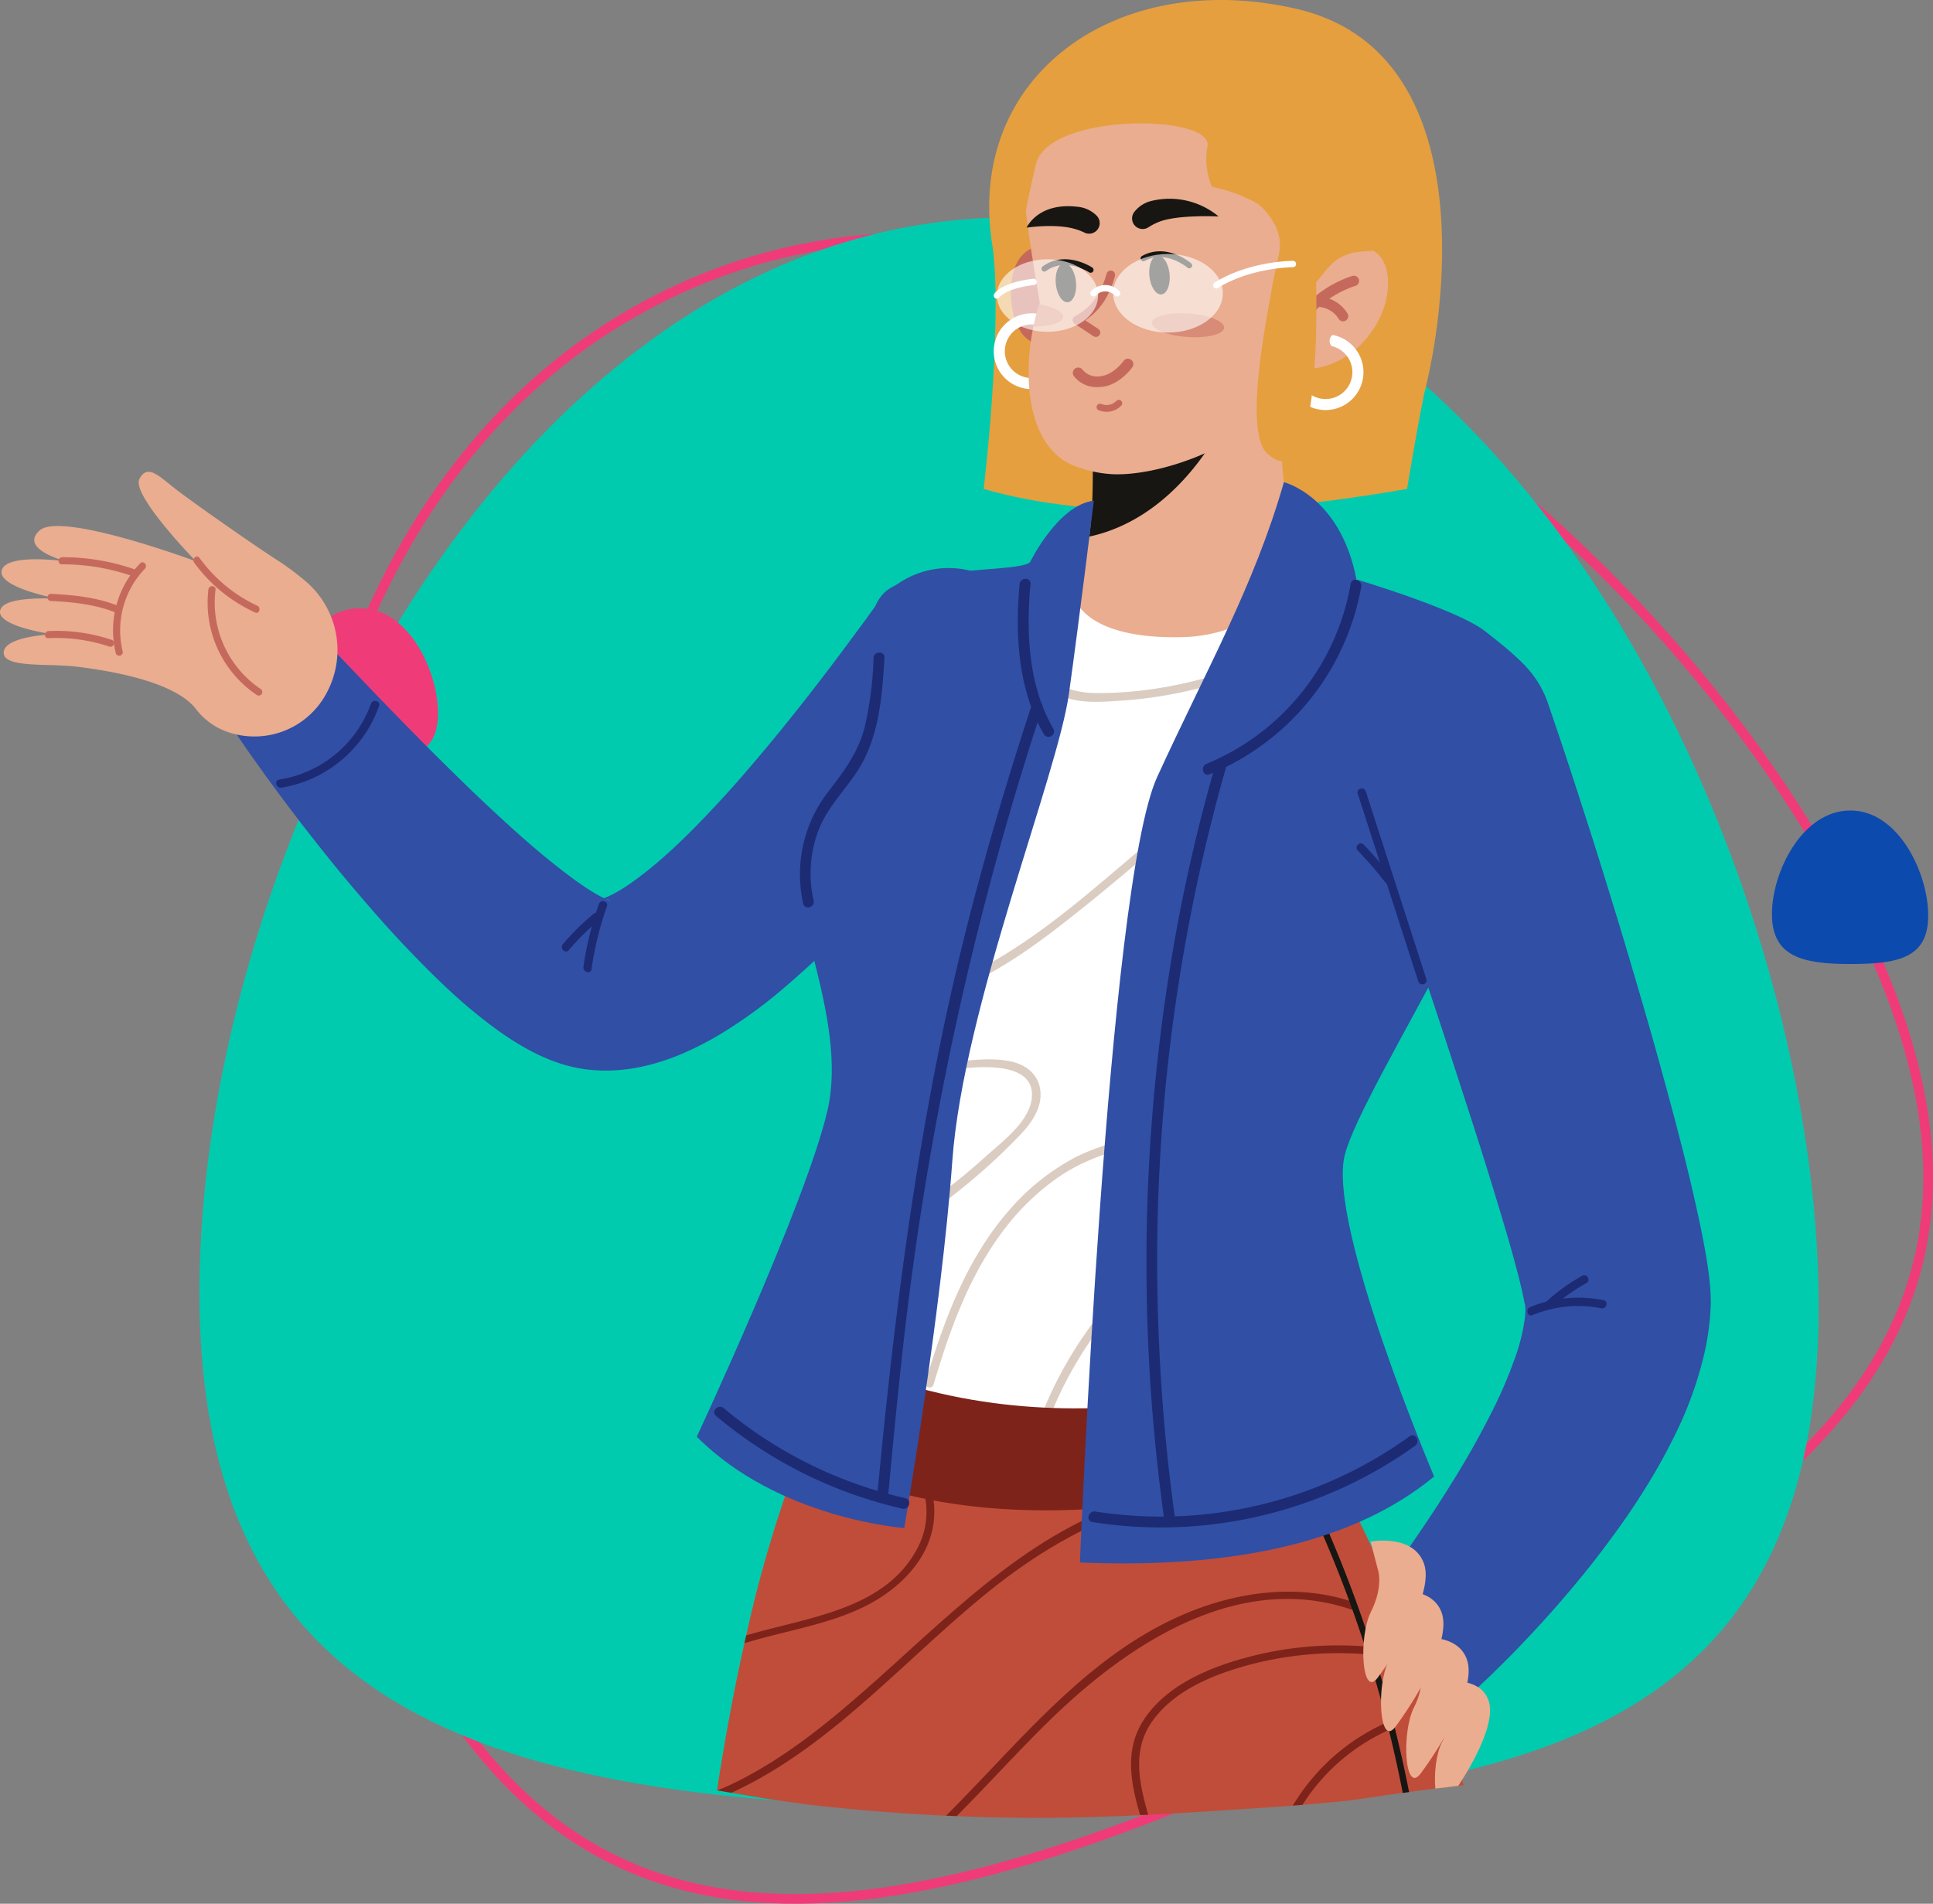 <svg xmlns="http://www.w3.org/2000/svg" width="400.043" height="394.069" viewBox="0 0 400.043 394.069">
  <rect x="0" y="0" width="400.043" height="394.069" fill="#808080" stroke="none"/>
  <g id="Grupo_139895" data-name="Grupo 139895" transform="translate(-835.5 -5910.188)">
    <g id="Grupo_137451" data-name="Grupo 137451" transform="translate(24.453 4949.174)">
      <g id="Grupo_78644" data-name="Grupo 78644" transform="translate(852.322 1006.008)">
        <path id="Trazado_114225" data-name="Trazado 114225" d="M1482.275,641.461c38.361,82.455,103.993,69.507,197.659,25.932s145.754-82.211,107.393-164.665S1634.684,325.221,1541.019,368.8,1443.916,559.006,1482.275,641.461Z" transform="translate(-1442.269 -353.736)" fill="none" stroke="#ef3c79" stroke-miterlimit="10" stroke-width="2"/>
        <path id="Trazado_114226" data-name="Trazado 114226" d="M1475,577.44c0,90.941,64.969,106.887,168.275,106.887s166.83-13.057,166.83-104S1746.581,355,1643.275,355,1475,486.5,1475,577.44Z" transform="translate(-1475 -355)" fill="#00cbae" stroke="rgba(0,0,0,0)" stroke-width="1"/>
        <path id="Trazado_114227" data-name="Trazado 114227" d="M1672.817,432.464c0,8.775,6.269,10.313,16.237,10.313s16.1-1.259,16.1-10.034S1699.021,411,1689.054,411,1672.817,423.689,1672.817,432.464Z" transform="translate(-1655.779 -330.113)" fill="#ef3c79" stroke="rgba(0,0,0,0)" stroke-width="1"/>
        <path id="Trazado_114228" data-name="Trazado 114228" d="M1459.307,461.464c0,8.775,6.27,10.313,16.237,10.313s16.1-1.26,16.1-10.034-6.13-21.743-16.1-21.743S1459.307,452.689,1459.307,461.464Z" transform="translate(-1133.869 -317.224)" fill="#0d4aad" stroke="rgba(0,0,0,0)" stroke-width="1"/>
      </g>
    </g>
    <g id="Grupo_139894" data-name="Grupo 139894" transform="translate(418.906 5829.133)">
      <g id="Grupo_139616" data-name="Grupo 139616" transform="translate(416.594 178.723)">
        <path id="Trazado_152526" data-name="Trazado 152526" d="M602.244,160.691l-1.832,2.769-1.777,2.626c-1.189,1.735-2.4,3.442-3.618,5.145-2.427,3.41-4.948,6.745-7.5,10.072-5.14,6.623-10.486,13.141-16.271,19.468a191.634,191.634,0,0,1-19,18.446,99.07,99.07,0,0,1-11.788,8.577,67.165,67.165,0,0,1-7.271,3.9,47.665,47.665,0,0,1-9.2,3.171,36.636,36.636,0,0,1-5.778.854,32.738,32.738,0,0,1-6.708-.238c-.6-.095-1.184-.187-1.788-.319s-1.208-.266-1.73-.416-1.108-.31-1.594-.474l-1.427-.507a40.536,40.536,0,0,1-4.719-2.165,59.163,59.163,0,0,1-7.046-4.474c-2.054-1.5-3.919-3-5.7-4.5-3.555-3-6.7-6.088-9.753-9.167-3.028-3.093-5.945-6.181-8.721-9.348s-5.492-6.334-8.143-9.531q-3.938-4.827-7.724-9.713-3.768-4.906-7.4-9.891l-3.585-5.027-1.76-2.549-1.781-2.628a13.231,13.231,0,0,1,20.516-16.565l.231.245,8.071,8.446q4.07,4.251,8.193,8.429,4.094,4.2,8.26,8.268c2.753,2.725,5.529,5.406,8.323,8.006s5.577,5.156,8.385,7.564c2.79,2.408,5.628,4.68,8.33,6.69,1.353,1,2.686,1.92,3.932,2.7a23.2,23.2,0,0,0,3.234,1.751,2.985,2.985,0,0,0,.784.254.035.035,0,0,0,0-.025.621.621,0,0,0-.148-.072c-.039-.009-.15-.051-.266-.079s-.2-.058-.3-.069c-.763-.148-.932-.062-.557-.211a16.922,16.922,0,0,0,2.084-.946,33.636,33.636,0,0,0,3.213-1.973,79.892,79.892,0,0,0,7.4-5.9c2.538-2.258,5.08-4.744,7.59-7.354s5.027-5.316,7.486-8.124c4.916-5.621,9.757-11.5,14.458-17.544,2.369-3,4.673-6.075,6.986-9.135l3.417-4.61,1.686-2.295,1.578-2.186.278-.386a18.5,18.5,0,0,1,30.44,21.032Z" transform="translate(-390.631 -111.853)" fill="#314fa5"/>
        <g id="Grupo_139584" data-name="Grupo 139584" transform="translate(57.155 47.415)">
          <path id="Trazado_152527" data-name="Trazado 152527" d="M460.918,144.366a24.147,24.147,0,0,1-18.987,15.7c-1.1.176-.634,1.848.46,1.672a25.861,25.861,0,0,0,20.2-16.907c.375-1.055-1.3-1.508-1.672-.463Z" transform="translate(-441.302 -143.774)" fill="#1c2b74"/>
        </g>
        <g id="Grupo_139587" data-name="Grupo 139587" transform="translate(116.27 88.871)">
          <g id="Grupo_139585" data-name="Grupo 139585" transform="translate(4.468)">
            <path id="Trazado_152528" data-name="Trazado 152528" d="M471.989,162.289a67.149,67.149,0,0,0-3.19,13.017c-.155,1.092,1.517,1.564,1.675.46a67.233,67.233,0,0,1,3.188-13.017c.373-1.055-1.3-1.508-1.672-.46Z" transform="translate(-468.789 -161.695)" fill="#1c2b74"/>
          </g>
          <g id="Grupo_139586" data-name="Grupo 139586" transform="translate(0 2.419)">
            <path id="Trazado_152529" data-name="Trazado 152529" d="M473.44,162.952a49.02,49.02,0,0,0-6.366,6.278c-.715.847.507,2.08,1.228,1.226a49.157,49.157,0,0,1,6.364-6.278c.863-.708-.37-1.929-1.226-1.226Z" transform="translate(-466.857 -162.741)" fill="#1c2b74"/>
          </g>
        </g>
        <g id="Grupo_139615" data-name="Grupo 139615">
          <g id="Grupo_139590" data-name="Grupo 139590">
            <g id="Grupo_139589" data-name="Grupo 139589">
              <g id="Grupo_139588" data-name="Grupo 139588">
                <path id="Trazado_152530" data-name="Trazado 152530" d="M484.364,168.728a18.7,18.7,0,0,0-4.4-22.7,57.5,57.5,0,0,0-6.366-4.712c-4.779-3.086-15.753-10.78-19.878-13.877s-6.486-6.01-8.265-2.709,11.7,17.072,11.7,17.072-27.8-10.336-32.309-6.428,5.485,6.454,5.485,6.454-12.348-1.8-13.375,1.809,11.689,5.933,11.689,5.933-10.618-.761-11.913,2.1,6.685,4.645,10.842,5.233c0,0-9.945.347-10.208,3.692s9.012,2.295,14.939,3,20.324,2.831,24.863,8.811a14.041,14.041,0,0,0,6.625,4.749,16.907,16.907,0,0,0,20.569-8.427Z" transform="translate(-416.594 -123.277)" fill="#eaad8f"/>
              </g>
            </g>
          </g>
          <g id="Grupo_139594" data-name="Grupo 139594" transform="translate(12.118 17.674)">
            <g id="Grupo_139593" data-name="Grupo 139593">
              <g id="Grupo_139592" data-name="Grupo 139592">
                <g id="Grupo_139591" data-name="Grupo 139591">
                  <path id="Trazado_152531" data-name="Trazado 152531" d="M422.506,132.391a43.964,43.964,0,0,1,15.018,2.586.739.739,0,0,0,.472-1.4,45.136,45.136,0,0,0-15.408-2.66c-.946,0-1.034,1.476-.081,1.474Z" transform="translate(-421.833 -130.917)" fill="#c6695d"/>
                </g>
              </g>
            </g>
          </g>
          <g id="Grupo_139598" data-name="Grupo 139598" transform="translate(9.803 25.249)">
            <g id="Grupo_139597" data-name="Grupo 139597">
              <g id="Grupo_139596" data-name="Grupo 139596">
                <g id="Grupo_139595" data-name="Grupo 139595">
                  <path id="Trazado_152532" data-name="Trazado 152532" d="M421.5,135.668c4.717.247,9.438.708,13.831,2.554.879.368,1.344-1.036.472-1.4-4.508-1.892-9.38-2.373-14.219-2.628a.74.74,0,0,0-.083,1.476Z" transform="translate(-420.832 -134.191)" fill="#c6695d"/>
                </g>
              </g>
            </g>
          </g>
          <g id="Grupo_139602" data-name="Grupo 139602" transform="translate(9.309 32.922)">
            <g id="Grupo_139601" data-name="Grupo 139601">
              <g id="Grupo_139600" data-name="Grupo 139600">
                <g id="Grupo_139599" data-name="Grupo 139599">
                  <path id="Trazado_152533" data-name="Trazado 152533" d="M421.288,139.02a34.72,34.72,0,0,1,12.665,1.747.739.739,0,0,0,.472-1.4,35.77,35.77,0,0,0-13.054-1.821c-.941.042-1.034,1.517-.083,1.474Z" transform="translate(-420.619 -137.508)" fill="#c6695d"/>
                </g>
              </g>
            </g>
          </g>
          <g id="Grupo_139606" data-name="Grupo 139606" transform="translate(40.02 17.519)">
            <g id="Grupo_139605" data-name="Grupo 139605">
              <g id="Grupo_139604" data-name="Grupo 139604">
                <g id="Grupo_139603" data-name="Grupo 139603">
                  <path id="Trazado_152534" data-name="Trazado 152534" d="M434.047,132.113a32.344,32.344,0,0,0,12.609,10.336c.863.4,1.325-1,.472-1.4a30.9,30.9,0,0,1-11.978-9.921c-.56-.768-1.659.222-1.1.985Z" transform="translate(-433.895 -130.85)" fill="#c6695d"/>
                </g>
              </g>
            </g>
          </g>
          <g id="Grupo_139610" data-name="Grupo 139610" transform="translate(42.958 23.666)">
            <g id="Grupo_139609" data-name="Grupo 139609">
              <g id="Grupo_139608" data-name="Grupo 139608">
                <g id="Grupo_139607" data-name="Grupo 139607">
                  <path id="Trazado_152535" data-name="Trazado 152535" d="M435.336,134.173a23.05,23.05,0,0,0,10.03,21.874.74.74,0,0,0,.817-1.233,21.568,21.568,0,0,1-9.373-20.558c.118-.944-1.358-1.022-1.474-.083Z" transform="translate(-435.165 -133.507)" fill="#c6695d"/>
                </g>
              </g>
            </g>
          </g>
          <g id="Grupo_139614" data-name="Grupo 139614" transform="translate(23.394 18.723)">
            <g id="Grupo_139613" data-name="Grupo 139613">
              <g id="Grupo_139612" data-name="Grupo 139612">
                <g id="Grupo_139611" data-name="Grupo 139611">
                  <path id="Trazado_152536" data-name="Trazado 152536" d="M432.327,131.587a19.964,19.964,0,0,0-5.059,18.575.739.739,0,0,0,1.443-.312,18.453,18.453,0,0,1,4.6-17.162c.655-.682-.326-1.788-.985-1.1Z" transform="translate(-426.707 -131.37)" fill="#c6695d"/>
                </g>
              </g>
            </g>
          </g>
        </g>
      </g>
      <g id="Grupo_139621" data-name="Grupo 139621" transform="translate(620.176 81.055)">
        <g id="Grupo_139620" data-name="Grupo 139620">
          <g id="Grupo_139619" data-name="Grupo 139619">
            <g id="Grupo_139618" data-name="Grupo 139618">
              <g id="Grupo_139617" data-name="Grupo 139617">
                <path id="Trazado_152537" data-name="Trazado 152537" d="M504.6,182.259c14.583,4.256,42.732,7.888,87.616,0,1.552-9.355,3.072-17.83,3.845-20.958,4.469-18.115,10.766-69.742-26.674-78.4s-68.553,14.011-63.008,48.869C507.887,141.252,506.772,163.4,504.6,182.259Z" transform="translate(-504.602 -81.055)" fill="#e59f3f"/>
              </g>
            </g>
          </g>
        </g>
      </g>
      <g id="Grupo_139626" data-name="Grupo 139626" transform="translate(571.217 189.326)">
        <g id="Grupo_139625" data-name="Grupo 139625">
          <g id="Grupo_139624" data-name="Grupo 139624">
            <g id="Grupo_139623" data-name="Grupo 139623">
              <g id="Grupo_139622" data-name="Grupo 139622">
                <path id="Trazado_152538" data-name="Trazado 152538" d="M644.917,178.453c-.444,2.8-4.224,8.42-8.564,16.084-.6,1.057-1.226,2.156-1.862,3.282-.289.5-.576,1.011-.872,1.527-11.379,20.06-27.9,49.556-34.213,71.345a65.626,65.626,0,0,0-2.429,11.929c-2.431,26.625,11.277,51.742,11.277,51.742-68.647,42.466-124.817,39.586-124.817,39.586s.955-22.718,15.131-66.767c2.538-7.872,5.288-17.715,7.4-27.372v0c.162-.745.324-1.485.472-2.225.713-3.387,1.33-6.731,1.828-9.935,1.115-7.194,1.594-13.7,1.029-18.43a35.579,35.579,0,0,0-.712-3.958c-.132-.567-.271-1.127-.428-1.693-1.578-5.769-4.263-11.582-6.611-17.449-.266-.664-.525-1.335-.78-2-.671-1.751-1.3-3.5-1.837-5.265-.169-.562-.335-1.11-.481-1.67a38.3,38.3,0,0,1-1.443-8.536,25.427,25.427,0,0,1,.035-3.065c.035-.56.093-1.115.162-1.647a27.313,27.313,0,0,1,3.5-10.067c.086-.15.173-.294.259-.44.213-.363.432-.722.664-1.073.134-.215.273-.423.412-.625,3.38-5.017,7.6-8.739,9.9-11.791,1.936-2.572,2.013-6.449,1.74-10.877-.266-4.289-.854-9.1-.386-13.731.058-.595.139-1.184.236-1.774.116-.71.261-1.416.446-2.114a15.285,15.285,0,0,1,2.739-5.855A10,10,0,0,1,518,144.245c3.618-3.137,8.894-3.167,15.078-3.56a28.632,28.632,0,0,0,6.021-1.138c.713-.2,1.416-.428,2.117-.671a71.107,71.107,0,0,0,12.714-6.075l42.415-4.941s1.693,4.5,10.454,10.039q.729.468,1.527.937a87.677,87.677,0,0,0,15.332,6.958q2.644.937,4.895,1.952c.664.3,1.3.6,1.913.907,7.185,3.59,11.148,7.779,13.206,12.168a17.494,17.494,0,0,1,.729,1.763,20.48,20.48,0,0,1,.911,3.525c.1.588.18,1.173.231,1.763A42.428,42.428,0,0,1,644.917,178.453Z" transform="translate(-483.437 -127.86)" fill="#fff"/>
              </g>
            </g>
          </g>
        </g>
      </g>
      <g id="Grupo_139629" data-name="Grupo 139629" transform="translate(588.487 215.021)">
        <g id="Grupo_139628" data-name="Grupo 139628">
          <g id="Grupo_139627" data-name="Grupo 139627">
            <path id="Trazado_152539" data-name="Trazado 152539" d="M523.277,165.1c-1.1,7.611-7.449,12.818-14.55,14.777-5.954,1.635-11.971.96-17.823-.6.086-.15.173-.294.259-.44.213-.363.432-.722.664-1.073a32.6,32.6,0,0,0,14.842.826c7.555-1.561,14.541-6.884,15.038-15.066.49-8.018-4.929-15.448-11.478-19.505a38.728,38.728,0,0,0-6.738-3.278c.058-.595.139-1.184.236-1.774a36.644,36.644,0,0,1,10.208,5.519C519.989,149.262,524.429,157.224,523.277,165.1Z" transform="translate(-490.903 -138.968)" fill="#dbccc1"/>
          </g>
        </g>
      </g>
      <g id="Grupo_139632" data-name="Grupo 139632" transform="translate(588.55 222.211)">
        <g id="Grupo_139631" data-name="Grupo 139631">
          <g id="Grupo_139630" data-name="Grupo 139630">
            <path id="Trazado_152540" data-name="Trazado 152540" d="M634.559,143.915q-5.177-.236-10.375.032c-15.818.856-30.213,6.486-43.4,15.08-13.218,8.617-24.777,19.436-37.051,29.283-10.865,8.709-23.014,18.147-37.185,20.28a32.9,32.9,0,0,1-14.842-1.145c-.266-.664-.525-1.335-.78-2,9.033,3.218,20.181,1.254,28.781-2.954,13.715-6.711,25.307-17.414,36.919-27.134,10.946-9.172,22.2-18.244,35.062-24.608a86.361,86.361,0,0,1,41.675-8.617l.463.018A17.494,17.494,0,0,1,634.559,143.915Z" transform="translate(-490.93 -142.076)" fill="#dbccc1"/>
          </g>
        </g>
      </g>
      <g id="Grupo_139635" data-name="Grupo 139635" transform="translate(593.752 300.334)">
        <g id="Grupo_139634" data-name="Grupo 139634">
          <g id="Grupo_139633" data-name="Grupo 139633">
            <path id="Trazado_152541" data-name="Trazado 152541" d="M527.311,191.321a127.491,127.491,0,0,1-34.132,25.464c.162-.745.324-1.485.472-2.225a133.842,133.842,0,0,0,26.412-18.638c3.456-3.132,9.049-7.2,9.5-12.138.972-10.708-22.429-4.883-27.884-3.4q-2.984.805-5.885,1.855c-.132-.567-.271-1.127-.428-1.693q2.661-.947,5.38-1.7a80.371,80.371,0,0,1,12.744-2.45c3.9-.428,8.23-.965,12.091-.023,2.908.706,5.281,2.635,5.716,5.716C531.8,185.693,529.652,188.825,527.311,191.321Z" transform="translate(-493.179 -175.848)" fill="#dbccc1"/>
          </g>
        </g>
      </g>
      <g id="Grupo_139638" data-name="Grupo 139638" transform="translate(626.801 332.038)">
        <g id="Grupo_139637" data-name="Grupo 139637">
          <g id="Grupo_139636" data-name="Grupo 139636">
            <path id="Trazado_152542" data-name="Trazado 152542" d="M561.677,190.97c-7.072-3.444-14.712-.039-20.657,4.161a78.748,78.748,0,0,0-16.785,16.227,82.359,82.359,0,0,0-16.764,42.406c-.106,1.11,1.629,1.1,1.733,0a80.52,80.52,0,0,1,14.8-39.2,78.773,78.773,0,0,1,14.518-15.367c5.952-4.8,14.465-10.537,22.283-6.727,1,.488,1.881-1.006.877-1.5Z" transform="translate(-507.466 -189.554)" fill="#dbccc1"/>
          </g>
        </g>
      </g>
      <g id="Grupo_139641" data-name="Grupo 139641" transform="translate(608.085 264.704)">
        <g id="Grupo_139640" data-name="Grupo 139640">
          <g id="Grupo_139639" data-name="Grupo 139639">
            <path id="Trazado_152543" data-name="Trazado 152543" d="M501.087,263.406c3.266-11.034,7.194-22.119,14.115-31.448a49.61,49.61,0,0,1,12.154-11.777c4.663-3.109,9.806-4.839,15.179-6.278,8.617-2.311,19.144-5.452,21.953-15.115,1.527-5.251.268-10.747.444-16.1a24.232,24.232,0,0,1,4.936-14.09c3.361-4.277,8.355-6.9,13.856-6.341,5.216.53,10.109,3.687,11.656,8.846a.868.868,0,0,0,1.672-.46c-2.3-7.666-10.972-11.476-18.5-9.808-9.086,2.015-14.449,11.529-15.253,20.2-.613,6.618,1.772,13.907-1.619,20.056-2.931,5.318-8.927,8.032-14.469,9.718-5.813,1.767-11.788,2.905-17.206,5.774a46.8,46.8,0,0,0-12.667,10.046c-9.225,10.2-14.078,23.327-17.925,36.318a.868.868,0,0,0,1.672.46Z" transform="translate(-499.375 -160.446)" fill="#dbccc1"/>
          </g>
        </g>
      </g>
      <g id="Grupo_139644" data-name="Grupo 139644" transform="translate(711.295 227.335)">
        <g id="Grupo_139643" data-name="Grupo 139643">
          <g id="Grupo_139642" data-name="Grupo 139642">
            <path id="Trazado_152544" data-name="Trazado 152544" d="M546,165.394a14.786,14.786,0,0,0,8.964,10.847c-.289.5-.576,1.011-.872,1.527a16.517,16.517,0,0,1-10.039-13.9c-1.027-12.471,10.449-21.152,21.73-19.336.1.588.18,1.173.231,1.763C555.01,144.1,543.827,153.4,546,165.394Z" transform="translate(-543.992 -144.291)" fill="#dbccc1"/>
          </g>
        </g>
      </g>
      <g id="Grupo_139647" data-name="Grupo 139647" transform="translate(691.169 199.365)">
        <g id="Grupo_139646" data-name="Grupo 139646">
          <g id="Grupo_139645" data-name="Grupo 139645">
            <path id="Trazado_152545" data-name="Trazado 152545" d="M562.366,142.954a69.424,69.424,0,0,1-13.4,6.07c-4.641,1.5-12.732,3.5-13.576-3.6-.52-4.374,1-9.079,3.306-13.222q.729.468,1.527.937a28.559,28.559,0,0,0-1.346,2.982c-1.1,2.873-2.993,7.946-1.277,10.865,1.89,3.213,6.75,1.612,9.517.791a60.828,60.828,0,0,0,9.2-3.572c1.4-.675,2.778-1.4,4.131-2.156C561.117,142.348,561.753,142.649,562.366,142.954Z" transform="translate(-535.292 -132.2)" fill="#dbccc1"/>
          </g>
        </g>
      </g>
      <g id="Grupo_139650" data-name="Grupo 139650" transform="translate(604.495 200.341)">
        <g id="Grupo_139649" data-name="Grupo 139649">
          <g id="Grupo_139648" data-name="Grupo 139648">
            <path id="Trazado_152546" data-name="Trazado 152546" d="M522.322,132.622c-2.295,5.311-5.017,10.178-10.918,11.7-5.3,1.365-9.877-1.1-13.581-4.987a10,10,0,0,1,1.284-1.342c4.275,4.559,9.593,7.12,15.2,3.04a19.16,19.16,0,0,0,5.9-7.738C520.918,133.092,521.621,132.865,522.322,132.622Z" transform="translate(-497.823 -132.622)" fill="#dbccc1"/>
          </g>
        </g>
      </g>
      <g id="Grupo_139656" data-name="Grupo 139656" transform="translate(631.357 215.66)">
        <g id="Grupo_139655" data-name="Grupo 139655">
          <g id="Grupo_139654" data-name="Grupo 139654">
            <g id="Grupo_139653" data-name="Grupo 139653">
              <g id="Grupo_139652" data-name="Grupo 139652">
                <g id="Grupo_139651" data-name="Grupo 139651">
                  <path id="Trazado_152547" data-name="Trazado 152547" d="M509.726,139.847a7.246,7.246,0,0,0,3.5,8.256c4.048,2.417,9.572,1.832,14.053,1.522a88.229,88.229,0,0,0,30.821-7.978c1.009-.465.132-1.952-.872-1.49a86.5,86.5,0,0,1-23.9,7.1,76.879,76.879,0,0,1-12.265.835c-4.286-.076-11.467-1.913-9.674-7.789.326-1.066-1.339-1.52-1.663-.46Z" transform="translate(-509.435 -139.244)" fill="#dbccc1"/>
                </g>
              </g>
            </g>
          </g>
        </g>
      </g>
      <g id="Grupo_139662" data-name="Grupo 139662" transform="translate(670.586 265.328)">
        <g id="Grupo_139661" data-name="Grupo 139661">
          <g id="Grupo_139660" data-name="Grupo 139660">
            <g id="Grupo_139659" data-name="Grupo 139659">
              <g id="Grupo_139658" data-name="Grupo 139658">
                <g id="Grupo_139657" data-name="Grupo 139657">
                  <path id="Trazado_152548" data-name="Trazado 152548" d="M565.909,161.126a304.984,304.984,0,0,0-39.5,103.6c-.2,1.087,1.464,1.552,1.663.46A303.678,303.678,0,0,1,567.4,162a.864.864,0,0,0-1.49-.872Z" transform="translate(-526.394 -160.716)" fill="#dbccc1"/>
                </g>
              </g>
            </g>
          </g>
        </g>
      </g>
      <g id="Grupo_139847" data-name="Grupo 139847" transform="translate(622.254 90.46)">
        <g id="Grupo_139840" data-name="Grupo 139840">
          <g id="Grupo_139839" data-name="Grupo 139839">
            <g id="Grupo_139838" data-name="Grupo 139838">
              <g id="Grupo_139837" data-name="Grupo 139837">
                <g id="Grupo_139672" data-name="Grupo 139672" transform="translate(3.547 41.483)">
                  <g id="Grupo_139671" data-name="Grupo 139671">
                    <g id="Grupo_139670" data-name="Grupo 139670">
                      <g id="Grupo_139669" data-name="Grupo 139669">
                        <g id="Grupo_139668" data-name="Grupo 139668">
                          <g id="Grupo_139667" data-name="Grupo 139667">
                            <g id="Grupo_139666" data-name="Grupo 139666">
                              <g id="Grupo_139665" data-name="Grupo 139665">
                                <g id="Grupo_139664" data-name="Grupo 139664">
                                  <g id="Grupo_139663" data-name="Grupo 139663">
                                    <path id="Trazado_152549" data-name="Trazado 152549" d="M513.551,103.054s-4.472-.139-5.994,5.408.2,15.309,6.056,14.832S513.551,103.054,513.551,103.054Z" transform="translate(-507.034 -103.054)" fill="#c6695d"/>
                                  </g>
                                </g>
                              </g>
                            </g>
                          </g>
                        </g>
                      </g>
                    </g>
                  </g>
                </g>
                <g id="Grupo_139679" data-name="Grupo 139679" transform="translate(0 55.452)">
                  <g id="Grupo_139678" data-name="Grupo 139678">
                    <g id="Grupo_139677" data-name="Grupo 139677">
                      <g id="Grupo_139676" data-name="Grupo 139676">
                        <g id="Grupo_139675" data-name="Grupo 139675">
                          <g id="Grupo_139674" data-name="Grupo 139674">
                            <g id="Grupo_139673" data-name="Grupo 139673">
                              <path id="Trazado_152550" data-name="Trazado 152550" d="M512.786,124.761a7.844,7.844,0,1,1,8.383-7.266A7.851,7.851,0,0,1,512.786,124.761Zm.953-13.361a5.551,5.551,0,1,0,5.142,5.931A5.556,5.556,0,0,0,513.739,111.4Z" transform="translate(-505.5 -109.092)" fill="#fff"/>
                            </g>
                          </g>
                        </g>
                      </g>
                    </g>
                  </g>
                </g>
                <g id="Grupo_139698" data-name="Grupo 139698" transform="translate(16.504 68.872)">
                  <g id="Grupo_139688" data-name="Grupo 139688" transform="translate(3.997 18.325)">
                    <g id="Grupo_139687" data-name="Grupo 139687">
                      <g id="Grupo_139686" data-name="Grupo 139686">
                        <g id="Grupo_139685" data-name="Grupo 139685">
                          <g id="Grupo_139684" data-name="Grupo 139684">
                            <g id="Grupo_139683" data-name="Grupo 139683">
                              <g id="Grupo_139682" data-name="Grupo 139682">
                                <g id="Grupo_139681" data-name="Grupo 139681">
                                  <g id="Grupo_139680" data-name="Grupo 139680">
                                    <line id="Línea_255" data-name="Línea 255" y2="0.004" fill="#eaad8f"/>
                                  </g>
                                </g>
                              </g>
                            </g>
                          </g>
                        </g>
                      </g>
                    </g>
                  </g>
                  <g id="Grupo_139697" data-name="Grupo 139697">
                    <g id="Grupo_139696" data-name="Grupo 139696">
                      <g id="Grupo_139695" data-name="Grupo 139695">
                        <g id="Grupo_139694" data-name="Grupo 139694">
                          <g id="Grupo_139693" data-name="Grupo 139693">
                            <g id="Grupo_139692" data-name="Grupo 139692">
                              <g id="Grupo_139691" data-name="Grupo 139691">
                                <g id="Grupo_139690" data-name="Grupo 139690">
                                  <g id="Grupo_139689" data-name="Grupo 139689">
                                    <path id="Trazado_152551" data-name="Trazado 152551" d="M561.588,154.411s-9.436,13.641-26.253,14.085c-21.365.564-22.7-8.772-22.7-8.772a40.08,40.08,0,0,0,2.693-8.508c.229-1.138.423-2.311.583-3.528a97.113,97.113,0,0,0,.7-11.238c.016-.995.023-2.031.021-3.1l0-.125c14.955-1.74,27.618-6.8,37.026-16.577l2.336-1.046,1.573-.71.171.881-.594,2.672C554.308,131,555.939,141.871,561.588,154.411Z" transform="translate(-512.635 -114.894)" fill="#eaad8f"/>
                                  </g>
                                </g>
                              </g>
                            </g>
                          </g>
                        </g>
                      </g>
                    </g>
                  </g>
                </g>
                <g id="Grupo_139708" data-name="Grupo 139708" transform="translate(19.78 80.628)">
                  <g id="Grupo_139707" data-name="Grupo 139707">
                    <g id="Grupo_139706" data-name="Grupo 139706">
                      <g id="Grupo_139705" data-name="Grupo 139705">
                        <g id="Grupo_139704" data-name="Grupo 139704">
                          <g id="Grupo_139703" data-name="Grupo 139703">
                            <g id="Grupo_139702" data-name="Grupo 139702">
                              <g id="Grupo_139701" data-name="Grupo 139701">
                                <g id="Grupo_139700" data-name="Grupo 139700">
                                  <g id="Grupo_139699" data-name="Grupo 139699">
                                    <path id="Trazado_152552" data-name="Trazado 152552" d="M540.405,119.976c-3.888,6.586-12.461,18.032-26.354,21.039a97.113,97.113,0,0,0,.7-11.238c.016-.995.023-2.031.021-3.1.282.067.574.127.865.18C523.5,128.313,532.6,125.236,540.405,119.976Z" transform="translate(-514.051 -119.976)" fill="#171612"/>
                                  </g>
                                </g>
                              </g>
                            </g>
                          </g>
                        </g>
                      </g>
                    </g>
                  </g>
                </g>
                <g id="Grupo_139718" data-name="Grupo 139718" transform="translate(6.141 2.172)">
                  <g id="Grupo_139717" data-name="Grupo 139717">
                    <g id="Grupo_139716" data-name="Grupo 139716">
                      <g id="Grupo_139715" data-name="Grupo 139715">
                        <g id="Grupo_139714" data-name="Grupo 139714">
                          <g id="Grupo_139713" data-name="Grupo 139713">
                            <g id="Grupo_139712" data-name="Grupo 139712">
                              <g id="Grupo_139711" data-name="Grupo 139711">
                                <g id="Grupo_139710" data-name="Grupo 139710">
                                  <g id="Grupo_139709" data-name="Grupo 139709">
                                    <path id="Trazado_152553" data-name="Trazado 152553" d="M583.6,133.875c-.428,7.944-7.675,17.31-18.083,17.039l-.053,0h0l-.222,0c-.19.446-.409.886-.636,1.332-.1.192-.2.389-.3.581-.012.019-.021.035-.035.053-7.2,13.146-26.854,20.053-37.269,19.776a23.707,23.707,0,0,1-6.963-1.288c-10.9-2.986-12.156-17.992-9.815-29.286a43.5,43.5,0,0,1,1.233-4.631l.1-.294s-2.838-16.126-3.331-23.121c-.944-13.556,7.516-26.822,37.192-27.925s35.772,17.608,37.324,27.444c.261,1.638-.583,11.275-2.283,12.744C583.182,127.872,583.747,131.205,583.6,133.875Z" transform="translate(-508.155 -86.06)" fill="#eaad8f"/>
                                  </g>
                                </g>
                              </g>
                            </g>
                          </g>
                        </g>
                      </g>
                    </g>
                  </g>
                </g>
                <g id="Grupo_139730" data-name="Grupo 139730" transform="translate(9.878 44.256)">
                  <g id="Grupo_139723" data-name="Grupo 139723" transform="translate(2.925 0.865)">
                    <g id="Grupo_139722" data-name="Grupo 139722">
                      <g id="Grupo_139721" data-name="Grupo 139721">
                        <g id="Grupo_139720" data-name="Grupo 139720">
                          <g id="Grupo_139719" data-name="Grupo 139719">
                            <path id="Trazado_152554" data-name="Trazado 152554" d="M511.074,108.861c.224,2.218,1.342,3.923,2.494,3.805s1.906-2.008,1.682-4.226-1.339-3.923-2.494-3.808S510.852,106.642,511.074,108.861Z" transform="translate(-511.035 -104.627)" fill="#171612"/>
                          </g>
                        </g>
                      </g>
                    </g>
                  </g>
                  <g id="Grupo_139729" data-name="Grupo 139729">
                    <g id="Grupo_139728" data-name="Grupo 139728">
                      <g id="Grupo_139727" data-name="Grupo 139727">
                        <g id="Grupo_139726" data-name="Grupo 139726">
                          <g id="Grupo_139725" data-name="Grupo 139725">
                            <g id="Grupo_139724" data-name="Grupo 139724">
                              <path id="Trazado_152555" data-name="Trazado 152555" d="M520.165,107.016a.605.605,0,0,0,.285-.229.588.588,0,0,0-.169-.817c-.227-.15-5.626-3.639-10.269-.224a.59.59,0,1,0,.7.951c3.986-2.933,8.871.227,8.92.259A.6.6,0,0,0,520.165,107.016Z" transform="translate(-509.771 -104.252)" fill="#171612"/>
                            </g>
                          </g>
                        </g>
                      </g>
                    </g>
                  </g>
                </g>
                <g id="Grupo_139741" data-name="Grupo 139741" transform="translate(30.39 42.612)">
                  <g id="Grupo_139734" data-name="Grupo 139734" transform="translate(1.784 0.885)">
                    <g id="Grupo_139733" data-name="Grupo 139733">
                      <g id="Grupo_139732" data-name="Grupo 139732">
                        <g id="Grupo_139731" data-name="Grupo 139731">
                          <path id="Trazado_152556" data-name="Trazado 152556" d="M519.448,108.159c.224,2.218,1.339,3.923,2.491,3.808s1.906-2.01,1.682-4.229-1.339-3.923-2.491-3.808S519.224,105.94,519.448,108.159Z" transform="translate(-519.409 -103.925)" fill="#171612"/>
                        </g>
                      </g>
                    </g>
                  </g>
                  <g id="Grupo_139740" data-name="Grupo 139740">
                    <g id="Grupo_139739" data-name="Grupo 139739">
                      <g id="Grupo_139738" data-name="Grupo 139738">
                        <g id="Grupo_139737" data-name="Grupo 139737">
                          <g id="Grupo_139736" data-name="Grupo 139736">
                            <g id="Grupo_139735" data-name="Grupo 139735">
                              <path id="Trazado_152557" data-name="Trazado 152557" d="M528.851,107.054a.6.6,0,0,0,.312-.19.59.59,0,0,0-.062-.833c-.208-.178-5.121-4.321-10.16-1.52a.59.59,0,1,0,.574,1.032c4.328-2.408,8.772,1.346,8.816,1.383A.592.592,0,0,0,528.851,107.054Z" transform="translate(-518.638 -103.542)" fill="#171612"/>
                            </g>
                          </g>
                        </g>
                      </g>
                    </g>
                  </g>
                </g>
                <g id="Grupo_139742" data-name="Grupo 139742" transform="translate(16.364 64.852)">
                  <path id="Trazado_152558" data-name="Trazado 152558" d="M517.7,119.031a8.515,8.515,0,0,0,1.055-.069c3.583-.463,6.035-3.9,6.139-4.046a1.118,1.118,0,0,0-1.83-1.286c-.028.042-2.006,2.778-4.6,3.114a3.954,3.954,0,0,1-3.849-1.284,1.127,1.127,0,0,0-1.55-.294,1.114,1.114,0,0,0-.312,1.534A5.94,5.94,0,0,0,517.7,119.031Z" transform="translate(-512.575 -113.156)" fill="#c6695d"/>
                </g>
                <g id="Grupo_139753" data-name="Grupo 139753" transform="translate(61.666 47.681)">
                  <g id="Grupo_139752" data-name="Grupo 139752">
                    <g id="Grupo_139751" data-name="Grupo 139751">
                      <g id="Grupo_139750" data-name="Grupo 139750">
                        <g id="Grupo_139749" data-name="Grupo 139749">
                          <g id="Grupo_139748" data-name="Grupo 139748">
                            <g id="Grupo_139747" data-name="Grupo 139747">
                              <g id="Grupo_139746" data-name="Grupo 139746">
                                <g id="Grupo_139745" data-name="Grupo 139745">
                                  <g id="Grupo_139744" data-name="Grupo 139744">
                                    <g id="Grupo_139743" data-name="Grupo 139743">
                                      <path id="Trazado_152559" data-name="Trazado 152559" d="M533.349,118.826a1.07,1.07,0,0,0,.925-.81c1.832-7.4,10.923-10.153,11.016-10.178a1.074,1.074,0,1,0-.6-2.061c-.421.123-10.363,3.118-12.5,11.723a1.072,1.072,0,0,0,.784,1.3A1.034,1.034,0,0,0,533.349,118.826Z" transform="translate(-532.158 -105.733)" fill="#c6695d"/>
                                    </g>
                                  </g>
                                </g>
                              </g>
                            </g>
                          </g>
                        </g>
                      </g>
                    </g>
                  </g>
                </g>
                <g id="Grupo_139764" data-name="Grupo 139764" transform="translate(65.843 51.976)">
                  <g id="Grupo_139763" data-name="Grupo 139763">
                    <g id="Grupo_139762" data-name="Grupo 139762">
                      <g id="Grupo_139761" data-name="Grupo 139761">
                        <g id="Grupo_139760" data-name="Grupo 139760">
                          <g id="Grupo_139759" data-name="Grupo 139759">
                            <g id="Grupo_139758" data-name="Grupo 139758">
                              <g id="Grupo_139757" data-name="Grupo 139757">
                                <g id="Grupo_139756" data-name="Grupo 139756">
                                  <g id="Grupo_139755" data-name="Grupo 139755">
                                    <g id="Grupo_139754" data-name="Grupo 139754">
                                      <path id="Trazado_152560" data-name="Trazado 152560" d="M540.527,112.716a1.024,1.024,0,0,0,.393-.123,1.074,1.074,0,0,0,.435-1.455,7.376,7.376,0,0,0-6.3-3.549,1.073,1.073,0,1,0-.028,2.147,5.226,5.226,0,0,1,4.441,2.422A1.074,1.074,0,0,0,540.527,112.716Z" transform="translate(-533.964 -107.59)" fill="#c6695d"/>
                                    </g>
                                  </g>
                                </g>
                              </g>
                            </g>
                          </g>
                        </g>
                      </g>
                    </g>
                  </g>
                </g>
                <g id="Grupo_139774" data-name="Grupo 139774" transform="translate(8.209 53.559)" opacity="0.5">
                  <g id="Grupo_139773" data-name="Grupo 139773">
                    <g id="Grupo_139772" data-name="Grupo 139772">
                      <g id="Grupo_139771" data-name="Grupo 139771">
                        <g id="Grupo_139770" data-name="Grupo 139770">
                          <g id="Grupo_139769" data-name="Grupo 139769">
                            <g id="Grupo_139768" data-name="Grupo 139768">
                              <g id="Grupo_139767" data-name="Grupo 139767">
                                <g id="Grupo_139766" data-name="Grupo 139766">
                                  <g id="Grupo_139765" data-name="Grupo 139765">
                                    <path id="Trazado_152561" data-name="Trazado 152561" d="M515.214,110.95c-.086,1.177-2.73,1.976-6.165,1.955a43.5,43.5,0,0,1,1.233-4.631C513.22,108.811,515.292,109.875,515.214,110.95Z" transform="translate(-509.049 -108.274)" fill="#c6695d"/>
                                  </g>
                                </g>
                              </g>
                            </g>
                          </g>
                        </g>
                      </g>
                    </g>
                  </g>
                </g>
                <g id="Grupo_139784" data-name="Grupo 139784" transform="translate(32.713 55.417)" opacity="0.5">
                  <g id="Grupo_139783" data-name="Grupo 139783">
                    <g id="Grupo_139782" data-name="Grupo 139782">
                      <g id="Grupo_139781" data-name="Grupo 139781">
                        <g id="Grupo_139780" data-name="Grupo 139780">
                          <g id="Grupo_139779" data-name="Grupo 139779">
                            <g id="Grupo_139778" data-name="Grupo 139778">
                              <g id="Grupo_139777" data-name="Grupo 139777">
                                <g id="Grupo_139776" data-name="Grupo 139776">
                                  <g id="Grupo_139775" data-name="Grupo 139775">
                                    <path id="Trazado_152562" data-name="Trazado 152562" d="M519.644,111.036c-.1,1.344,3.174,2.674,7.305,2.97s7.557-.555,7.652-1.9-3.174-2.674-7.3-2.97S519.741,109.689,519.644,111.036Z" transform="translate(-519.642 -109.078)" fill="#c6695d"/>
                                  </g>
                                </g>
                              </g>
                            </g>
                          </g>
                        </g>
                      </g>
                    </g>
                  </g>
                </g>
                <g id="Grupo_139795" data-name="Grupo 139795" transform="translate(56.207 63.198)">
                  <g id="Grupo_139794" data-name="Grupo 139794">
                    <g id="Grupo_139793" data-name="Grupo 139793">
                      <g id="Grupo_139792" data-name="Grupo 139792">
                        <g id="Grupo_139791" data-name="Grupo 139791">
                          <g id="Grupo_139790" data-name="Grupo 139790">
                            <g id="Grupo_139789" data-name="Grupo 139789">
                              <g id="Grupo_139788" data-name="Grupo 139788">
                                <g id="Grupo_139787" data-name="Grupo 139787">
                                  <g id="Grupo_139786" data-name="Grupo 139786">
                                    <g id="Grupo_139785" data-name="Grupo 139785">
                                      <path id="Trazado_152563" data-name="Trazado 152563" d="M537.1,116.27l-.056,0h0l-.22,0c-.192.446-.409.886-.638,1.332-.1.192-.2.389-.3.581a.256.256,0,0,1-.032.053,9.572,9.572,0,0,1-3.928-1.8,7.623,7.623,0,0,1-1.994-2.41,1.075,1.075,0,0,1,1.9-1.006,5.779,5.779,0,0,0,2.436,2.376,7.749,7.749,0,0,0,1.841.685A9.142,9.142,0,0,0,537.1,116.27Z" transform="translate(-529.798 -112.441)" fill="#c6695d"/>
                                    </g>
                                  </g>
                                </g>
                              </g>
                            </g>
                          </g>
                        </g>
                      </g>
                    </g>
                  </g>
                </g>
                <g id="Grupo_139802" data-name="Grupo 139802" transform="translate(60.827 59.922)">
                  <g id="Grupo_139801" data-name="Grupo 139801">
                    <g id="Grupo_139800" data-name="Grupo 139800">
                      <g id="Grupo_139799" data-name="Grupo 139799">
                        <g id="Grupo_139798" data-name="Grupo 139798">
                          <g id="Grupo_139797" data-name="Grupo 139797">
                            <g id="Grupo_139796" data-name="Grupo 139796">
                              <path id="Trazado_152564" data-name="Trazado 152564" d="M531.862,117.738a9.821,9.821,0,0,0,2.255.488c0,.037-.012.074-.016.113a5.552,5.552,0,1,0,6.806-5,1.56,1.56,0,0,1,.167-2.313,7.843,7.843,0,1,1-9.258,7.152C531.825,118.029,531.843,117.884,531.862,117.738Z" transform="translate(-531.795 -111.025)" fill="#fff"/>
                            </g>
                          </g>
                        </g>
                      </g>
                    </g>
                  </g>
                </g>
                <g id="Grupo_139812" data-name="Grupo 139812" transform="translate(21.277 73.366)">
                  <g id="Grupo_139811" data-name="Grupo 139811">
                    <g id="Grupo_139810" data-name="Grupo 139810">
                      <g id="Grupo_139809" data-name="Grupo 139809">
                        <g id="Grupo_139808" data-name="Grupo 139808">
                          <g id="Grupo_139807" data-name="Grupo 139807">
                            <g id="Grupo_139806" data-name="Grupo 139806">
                              <g id="Grupo_139805" data-name="Grupo 139805">
                                <g id="Grupo_139804" data-name="Grupo 139804">
                                  <g id="Grupo_139803" data-name="Grupo 139803">
                                    <path id="Trazado_152565" data-name="Trazado 152565" d="M517.362,119.273A4.192,4.192,0,0,0,519.838,118a.7.7,0,0,0-1.062-.923,2.856,2.856,0,0,1-3.134.6A.7.7,0,0,0,515.16,119,4.587,4.587,0,0,0,517.362,119.273Z" transform="translate(-514.698 -116.837)" fill="#c6695d"/>
                                  </g>
                                </g>
                              </g>
                            </g>
                          </g>
                        </g>
                      </g>
                    </g>
                  </g>
                </g>
                <g id="Grupo_139813" data-name="Grupo 139813" transform="translate(3.762)">
                  <path id="Trazado_152566" data-name="Trazado 152566" d="M576.689,97.7c-6-6.9-14.55-12.635-25.2-12.582-14.941.074-28.989,4.546-37.035,12.2a21.023,21.023,0,0,0-6.894,13.1c-1.635,15.436,1.858,12.593,1.858,12.593a19.443,19.443,0,0,1,.571-3.627h0c.379-1.966,1.018-4.99,2.089-9.616,2.556-11.039,38.106-10.428,35.423-3.361a12.814,12.814,0,0,0-.132,2.279,15.323,15.323,0,0,0,1.163,5.658c.28.058.551.12.805.178a32.162,32.162,0,0,1,8.742,3.377l.012.014c.294.234,5.457,4.441,4.386,10.046-1.094,5.774-3.639,13.25.391,12.024s5.6-5.883,5.6-5.883l0,0a18.508,18.508,0,0,1,8.9-6.012C579.245,117.958,580.17,107.566,576.689,97.7Z" transform="translate(-507.126 -85.121)" fill="#e59f3f"/>
                </g>
                <g id="Grupo_139814" data-name="Grupo 139814" transform="translate(44.011 17.965)">
                  <path id="Trazado_152567" data-name="Trazado 152567" d="M555.558,94.226c-10.428-4.215-27.935,2.73-31.032,4.268a15.323,15.323,0,0,0,1.163,5.658c.28.058.551.12.805.178a32.162,32.162,0,0,1,8.742,3.377l.012.014c.294.234,5.457,4.441,4.386,10.046-1.094,5.774-8.224,36.491-2.489,41.65,11.631,10.467,10.072-35.462,10.072-35.462h0c2.237-2.484,3.387-4.994,7.317-6.063C558.984,109.889,557.973,101.971,555.558,94.226Z" transform="translate(-524.526 -92.887)" fill="#e59f3f"/>
                </g>
                <g id="Grupo_139815" data-name="Grupo 139815" transform="translate(71.524 7.872)">
                  <path id="Trazado_152568" data-name="Trazado 152568" d="M537.591,99.213s5.922,9.6,1.323,24.409c0,0,5.2-1.018,7.592,0s5.408-7.761,3.394-16.1-13.093-18.994-13.093-18.994S535.541,96.4,537.591,99.213Z" transform="translate(-536.42 -88.524)" fill="#e59f3f"/>
                </g>
                <g id="Grupo_139826" data-name="Grupo 139826" transform="translate(16.313 46.595)">
                  <g id="Grupo_139825" data-name="Grupo 139825">
                    <g id="Grupo_139824" data-name="Grupo 139824">
                      <g id="Grupo_139823" data-name="Grupo 139823">
                        <g id="Grupo_139822" data-name="Grupo 139822">
                          <g id="Grupo_139821" data-name="Grupo 139821">
                            <g id="Grupo_139820" data-name="Grupo 139820">
                              <g id="Grupo_139819" data-name="Grupo 139819">
                                <g id="Grupo_139818" data-name="Grupo 139818">
                                  <g id="Grupo_139817" data-name="Grupo 139817">
                                    <g id="Grupo_139816" data-name="Grupo 139816">
                                      <path id="Trazado_152569" data-name="Trazado 152569" d="M517.36,119.007a.9.9,0,0,1-.481-.148l-3.921-2.586a.9.9,0,0,1,.079-1.552c3.292-1.709,5.374-4.5,6.551-8.795a.9.9,0,1,1,1.737.479c-1.164,4.233-3.139,7.18-6.167,9.163l2.713,1.786a.9.9,0,0,1-.511,1.654Z" transform="translate(-512.552 -105.264)" fill="#c6695d"/>
                                    </g>
                                  </g>
                                </g>
                              </g>
                            </g>
                          </g>
                        </g>
                      </g>
                    </g>
                  </g>
                </g>
                <g id="Grupo_139835" data-name="Grupo 139835" transform="translate(28.604 31.706)">
                  <g id="Grupo_139834" data-name="Grupo 139834">
                    <g id="Grupo_139833" data-name="Grupo 139833">
                      <g id="Grupo_139832" data-name="Grupo 139832">
                        <g id="Grupo_139831" data-name="Grupo 139831">
                          <g id="Grupo_139830" data-name="Grupo 139830">
                            <g id="Grupo_139829" data-name="Grupo 139829">
                              <g id="Grupo_139828" data-name="Grupo 139828">
                                <g id="Grupo_139827" data-name="Grupo 139827">
                                  <path id="Trazado_152570" data-name="Trazado 152570" d="M521.274,104.765a2.188,2.188,0,0,1-2.979-3.1,6.349,6.349,0,0,1,3.757-2.392,15.88,15.88,0,0,1,13.75,3.252s-8.422-.437-12.343,1.115A12.3,12.3,0,0,0,521.274,104.765Z" transform="translate(-517.866 -98.827)" fill="#171612"/>
                                </g>
                              </g>
                            </g>
                          </g>
                        </g>
                      </g>
                    </g>
                  </g>
                </g>
                <g id="Grupo_139836" data-name="Grupo 139836" transform="translate(6.798 33.277)">
                  <path id="Trazado_152571" data-name="Trazado 152571" d="M520.426,104.976A2.189,2.189,0,0,0,523,101.534a6.354,6.354,0,0,0-4.023-1.906c-8.2-.983-10.537,4.319-10.537,4.319s5.6-.867,9.681.187A12.22,12.22,0,0,1,520.426,104.976Z" transform="translate(-508.439 -99.506)" fill="#171612"/>
                </g>
              </g>
            </g>
          </g>
        </g>
        <g id="Grupo_139846" data-name="Grupo 139846" transform="translate(0 43.17)">
          <g id="Grupo_139841" data-name="Grupo 139841" transform="translate(0.655 1.094)" opacity="0.6">
            <ellipse id="Elipse_5015" data-name="Elipse 5015" cx="10.467" cy="7.505" rx="10.467" ry="7.505" fill="#fff"/>
          </g>
          <g id="Grupo_139842" data-name="Grupo 139842" transform="translate(24.714)" opacity="0.6">
            <path id="Trazado_152572" data-name="Trazado 152572" d="M516.184,111.919c0,4.492,5.08,8.136,11.346,8.136s11.349-3.643,11.349-8.136-5.082-8.136-11.349-8.136S516.184,107.424,516.184,111.919Z" transform="translate(-516.184 -103.783)" fill="#fff"/>
          </g>
          <g id="Grupo_139843" data-name="Grupo 139843" transform="translate(19.994 6.431)">
            <path id="Trazado_152573" data-name="Trazado 152573" d="M514.8,108.923a.652.652,0,0,0,.43-.162,2.726,2.726,0,0,1,3.969-.049.655.655,0,1,0,.96-.891,4.009,4.009,0,0,0-5.79-.049.655.655,0,0,0,.43,1.15Z" transform="translate(-514.144 -106.563)" fill="#fff"/>
          </g>
          <g id="Grupo_139844" data-name="Grupo 139844" transform="translate(45.391 1.425)">
            <path id="Trazado_152574" data-name="Trazado 152574" d="M525.778,110.106a.665.665,0,0,0,.345-.1c6.854-4.242,15.438-4.3,15.526-4.3a.656.656,0,0,0,0-1.312c-.365,0-9.033.053-16.213,4.495a.655.655,0,0,0,.345,1.212Z" transform="translate(-525.123 -104.399)" fill="#fff"/>
          </g>
          <g id="Grupo_139845" data-name="Grupo 139845" transform="translate(0 5.128)">
            <path id="Trazado_152575" data-name="Trazado 152575" d="M506.154,110.125a.651.651,0,0,0,.518-.252c1.309-1.684,5.566-2.422,7.095-2.565a.655.655,0,1,0-.123-1.3c-.248.023-6.086.595-8.006,3.065a.656.656,0,0,0,.116.921A.645.645,0,0,0,506.154,110.125Z" transform="translate(-505.5 -106)" fill="#fff"/>
          </g>
        </g>
      </g>
      <path id="Trazado_152576" data-name="Trazado 152576" d="M490.738,284.54c1.517.247,7.717,1.069,8.448,1.21,5.839.659,11.689,1.233,17.551,1.663,12.376.909,24.789,1.293,37.194,1.064,12.82-.238,25.675-1.087,38.469-1.934,6.26-.412,12.514-.9,18.755-1.543.257-.025.516-.067.775-.1.426-.065,1.321-.192,2.408-.331.615-.09,1.3-.192,2.177-.324,6.229-.942,12.468-1.742,18.712-2.464-.384-1.559-.791-3.088-1.238-4.566-9.579-31.7-29.232-67.62-29.232-67.62-37.22,12.255-63.2,12.577-80.056,9.692-.631-.111-1.254-.224-1.858-.345-16.382-3.148-23.475-9.262-23.475-9.262a264.828,264.828,0,0,0-12.582,41.085c-.125.541-.245,1.083-.368,1.626-2.216,9.9-4.09,20.127-5.679,30.442Q485.73,283.725,490.738,284.54Z" transform="translate(84.238 168.807)" fill="#c04d3a"/>
      <g id="Grupo_139853" data-name="Grupo 139853" transform="translate(565.087 387.752)">
        <g id="Grupo_139848" data-name="Grupo 139848" transform="translate(5.57)">
          <path id="Trazado_152577" data-name="Trazado 152577" d="M483.2,247.091c9.438-2.912,19.88-4.2,27.967-9.348,5.6-3.569,10.417-9,11.2-15.816a17.538,17.538,0,0,0-.888-7.944c-.631-.111-1.254-.224-1.858-.345a16.164,16.164,0,0,1-.495,13.539c-6.651,13-22.7,14.469-35.561,18.284C483.438,246,483.315,246.545,483.2,247.091Z" transform="translate(-483.195 -213.639)" fill="#7e231a"/>
        </g>
        <g id="Grupo_139849" data-name="Grupo 139849" transform="translate(0 1.182)">
          <path id="Trazado_152578" data-name="Trazado 152578" d="M483.641,277.366c.222-.1.453-.185.673-.289,21.11-9.938,36.382-28.749,54.5-42.869,18.069-14.078,43.181-25.279,65.455-13.805.921.474,1.735-.914.814-1.393C594.186,213.4,581.533,213,569.807,216c-22.4,5.721-39.207,22.926-55.906,37.828-8.924,7.962-18.288,15.843-29.054,21.215-1.321.655-2.676,1.272-4.06,1.839C481.738,277.049,482.691,277.2,483.641,277.366Z" transform="translate(-480.787 -214.15)" fill="#7e231a"/>
        </g>
        <g id="Grupo_139850" data-name="Grupo 139850" transform="translate(47.308 22.774)">
          <path id="Trazado_152579" data-name="Trazado 152579" d="M503.435,269.936c6.556-6.6,12.815-13.553,19.353-19.929,16.375-15.975,39.563-31.2,63.3-22.471-.21-.539-.428-1.076-.648-1.612a.939.939,0,0,1-.074-.342c-11.43-3.8-23.863-2.128-34.814,2.54-20.243,8.619-34.081,26.556-49.318,41.724C501.971,269.88,502.7,269.906,503.435,269.936Z" transform="translate(-501.238 -223.484)" fill="#7e231a"/>
        </g>
        <g id="Grupo_139851" data-name="Grupo 139851" transform="translate(85.581 33.897)">
          <path id="Trazado_152580" data-name="Trazado 152580" d="M519.661,263.418q.833-.038,1.668-.079c-1.936-6.886-3.5-13.8,1.339-20.009,4.393-5.635,11.413-8.654,18.087-10.6a72,72,0,0,1,25.337-2.63c1.036.074,1.027-1.538,0-1.61A73.072,73.072,0,0,0,537.98,231.9c-6.759,2.23-13.808,5.836-17.717,12.045-3.842,6.1-2.538,12.825-.638,19.346Z" transform="translate(-517.783 -228.293)" fill="#7e231a"/>
        </g>
        <g id="Grupo_139852" data-name="Grupo 139852" transform="translate(119.057 49.512)">
          <path id="Trazado_152581" data-name="Trazado 152581" d="M534.258,252.434a41.121,41.121,0,0,1,18.506-15.774c.944-.4.525-1.952-.428-1.552a42.694,42.694,0,0,0-18.184,14.59c-.673.937-1.3,1.9-1.9,2.885C532.921,252.529,533.592,252.487,534.258,252.434Z" transform="translate(-532.255 -235.043)" fill="#7e231a"/>
        </g>
      </g>
      <g id="Grupo_139854" data-name="Grupo 139854" transform="translate(582.218 361.698)">
        <path id="Trazado_152582" data-name="Trazado 152582" d="M550.469,258.808q3.345,11.447,5.614,23.167c.437-.06.874-.125,1.309-.185a263.042,263.042,0,0,0-24.715-70.78c-.4-.768-1.557-.088-1.159.675A258.879,258.879,0,0,1,550.469,258.808Z" transform="translate(-431.403 -191.481)" fill="#171612"/>
        <path id="Trazado_152583" data-name="Trazado 152583" d="M597.836,224.5s-1.45-16.172-6.181-19.267c0,0-48.64,19.845-97.193-2.861,0,0-7.451,6.817-6.107,19.864C488.355,222.24,522.718,247.963,597.836,224.5Z" transform="translate(-488.193 -202.376)" fill="#7e231a"/>
      </g>
      <g id="Grupo_139858" data-name="Grupo 139858" transform="translate(640.086 180.857)">
        <path id="Trazado_152584" data-name="Trazado 152584" d="M555.428,124.2s11.687,2.875,15.008,20.139c0,0,21.006,6.25,26.658,10.743s12.413,9.271,11.969,16.667c-1.45,24.058-37.361,77.366-41.041,91.727s18.494,66.554,18.494,66.554q-24.094,19.858-73.306,17.791s5.633-139.983,15.991-162.592S549.281,145.673,555.428,124.2Z" transform="translate(-513.209 -124.199)" fill="#314fa5"/>
        <g id="Grupo_139855" data-name="Grupo 139855" transform="translate(25.456 20.211)">
          <path id="Trazado_152585" data-name="Trazado 152585" d="M556.977,134.352a51.666,51.666,0,0,1-31.414,38.865c-1.344.544-1.929-1.638-.6-2.177A49.428,49.428,0,0,0,554.8,133.752c.241-1.43,2.415-.824,2.174.6Z" transform="translate(-524.213 -132.936)" fill="#1c2b74"/>
        </g>
        <g id="Grupo_139856" data-name="Grupo 139856" transform="translate(13.779 57.622)">
          <path id="Trazado_152586" data-name="Trazado 152586" d="M535.63,150.5A373.4,373.4,0,0,0,521.813,270.79q.815,17.592,3.239,35.055c.2,1.42-1.976,2.033-2.174.6a384.747,384.747,0,0,1,2.452-122q3.2-17.464,8.126-34.541a1.129,1.129,0,0,1,2.174.6Z" transform="translate(-519.166 -149.109)" fill="#1c2b74"/>
        </g>
        <g id="Grupo_139857" data-name="Grupo 139857" transform="translate(1.768 197.305)">
          <path id="Trazado_152587" data-name="Trazado 152587" d="M581.581,211.651a90.342,90.342,0,0,1-66.792,15.792c-1.429-.227-.821-2.4.6-2.174A88.1,88.1,0,0,0,580.443,209.7c1.18-.851,2.306,1.1,1.138,1.948Z" transform="translate(-513.973 -209.493)" fill="#1c2b74"/>
        </g>
      </g>
      <g id="Grupo_139863" data-name="Grupo 139863" transform="translate(560.796 184.699)">
        <path id="Trazado_152588" data-name="Trazado 152588" d="M561.107,125.86s-2.963,24.252-5.163,39.993c-2.359,16.873-21.846,64.99-24.127,96.651s-9.947,76.006-9.947,76.006-25.971-1.839-42.938-18.9c0,0,22.505-48.141,27.03-67.445s-9.422-44.039-5.94-54.678,14.335-14.654,15.228-24.2-3.574-24.652,3.572-29.242,26.579-3.382,29.066-5.431C547.887,138.62,553.679,126.718,561.107,125.86Z" transform="translate(-478.932 -125.86)" fill="#314fa5"/>
        <g id="Grupo_139859" data-name="Grupo 139859" transform="translate(21.337 31.437)">
          <path id="Trazado_152589" data-name="Trazado 152589" d="M505.658,140.535c-.495,8.395-1.173,17.173-6.151,24.275-2.69,3.833-5.913,7.169-7.578,11.633a25.181,25.181,0,0,0-.921,14.344c.315,1.416-1.86,2.019-2.174.6a27.886,27.886,0,0,1,5.45-23.463c3.118-4.074,5.822-7.712,7.208-12.741a70.32,70.32,0,0,0,1.911-14.65c.083-1.441,2.341-1.453,2.255,0Z" transform="translate(-488.156 -139.45)" fill="#1c2b74"/>
        </g>
        <g id="Grupo_139860" data-name="Grupo 139860" transform="translate(66.434 16.178)">
          <path id="Trazado_152590" data-name="Trazado 152590" d="M510.283,133.933c-.935,10-.44,21.08,4.735,29.961a1.129,1.129,0,0,1-1.948,1.138c-5.371-9.218-6.012-20.7-5.043-31.1.134-1.432,2.392-1.446,2.255,0Z" transform="translate(-507.651 -132.853)" fill="#1c2b74"/>
        </g>
        <g id="Grupo_139861" data-name="Grupo 139861" transform="translate(37.32 41.529)">
          <path id="Trazado_152591" data-name="Trazado 152591" d="M529.238,145.192a655.417,655.417,0,0,0-28.878,132.84c-1.127,10.139-2.087,20.3-3.033,30.456-.134,1.432-2.392,1.448-2.255,0,3.8-40.706,9.01-81.019,19.248-120.679,3.757-14.546,8.048-28.945,12.744-43.216.451-1.372,2.63-.784,2.174.6Z" transform="translate(-495.065 -143.813)" fill="#1c2b74"/>
        </g>
        <g id="Grupo_139862" data-name="Grupo 139862" transform="translate(3.606 187.557)">
          <path id="Trazado_152592" data-name="Trazado 152592" d="M519.446,228.03a91.443,91.443,0,0,1-38.58-19.214c-1.11-.937.49-2.524,1.6-1.594a89.05,89.05,0,0,0,37.583,18.633c1.413.324.814,2.5-.6,2.174Z" transform="translate(-480.491 -206.94)" fill="#1c2b74"/>
        </g>
      </g>
      <g id="Grupo_139891" data-name="Grupo 139891" transform="translate(696.093 212.419)">
        <path id="Trazado_152593" data-name="Trazado 152593" d="M611.975,275.825l-.018-.979-.016-.477-.023-.379-.049-.759c-.035-.541-.079-.932-.12-1.362s-.086-.865-.134-1.221l-.143-1.131-.153-1.046c-.1-.71-.208-1.335-.315-1.994-.432-2.563-.9-4.9-1.386-7.192s-.99-4.52-1.5-6.729c-2.04-8.809-4.349-17.273-6.672-25.73s-4.8-16.8-7.275-25.143c-1.24-4.168-2.531-8.318-3.81-12.468s-2.577-8.293-3.907-12.422-2.649-8.265-4.016-12.383c-1.353-4.134-2.741-8.214-4.168-12.378a20.986,20.986,0,0,0-39.785,13.37l.007.025,8.031,24.358,8.066,24.365c2.706,8.106,5.311,16.227,7.934,24.3,2.6,8.066,5.1,16.163,7.416,24.037.569,1.964,1.117,3.914,1.629,5.818s.985,3.773,1.362,5.443l.257,1.187.113.551.09.467.118.627.016.046.009.023a.712.712,0,0,0,0-.072,1.352,1.352,0,0,1,.007-.169l.009-.086,0,.069a14.462,14.462,0,0,1-.058,2.989,39.976,39.976,0,0,1-2.223,8.7,89.7,89.7,0,0,1-4.254,9.958c-1.689,3.38-3.525,6.819-5.524,10.234s-4.122,6.831-6.331,10.227c-2.225,3.384-4.506,6.78-6.877,10.118q-1.044,1.475-2.1,2.942a231.81,231.81,0,0,0,11.1,28.932,14.027,14.027,0,0,0,4.328-2.718l2.649-2.445c.842-.786,1.679-1.571,2.494-2.369,1.633-1.6,3.25-3.2,4.835-4.83,3.16-3.276,6.266-6.614,9.26-10.09,3.01-3.468,5.945-7.037,8.763-10.773s5.589-7.587,8.173-11.7a124.771,124.771,0,0,0,7.314-13.155,77.982,77.982,0,0,0,5.579-15.91,53.39,53.39,0,0,0,1.286-9.854l.011-.333Z" transform="translate(-537.42 -137.843)" fill="#314fa5"/>
        <g id="Grupo_139864" data-name="Grupo 139864" transform="translate(36.601 137.252)">
          <path id="Trazado_152594" data-name="Trazado 152594" d="M554.282,200.8a24.56,24.56,0,0,1,14.256-1.427c1.092.215,1.557-1.457.46-1.672a26.18,26.18,0,0,0-15.179,1.427c-1.02.414-.574,2.093.463,1.672Z" transform="translate(-553.243 -197.177)" fill="#1c2b74"/>
        </g>
        <g id="Grupo_139865" data-name="Grupo 139865" transform="translate(40.405 132.611)">
          <path id="Trazado_152595" data-name="Trazado 152595" d="M562.435,195.285a38.564,38.564,0,0,0-7.273,5.2c-.828.749.4,1.973,1.228,1.226a36.468,36.468,0,0,1,6.919-4.927c.979-.539.1-2.038-.874-1.5Z" transform="translate(-554.887 -195.17)" fill="#1c2b74"/>
        </g>
        <g id="Grupo_139890" data-name="Grupo 139890" transform="translate(2.641 187.533)">
          <g id="Grupo_139871" data-name="Grupo 139871">
            <g id="Grupo_139870" data-name="Grupo 139870">
              <g id="Grupo_139869" data-name="Grupo 139869">
                <g id="Grupo_139868" data-name="Grupo 139868">
                  <g id="Grupo_139867" data-name="Grupo 139867">
                    <g id="Grupo_139866" data-name="Grupo 139866">
                      <path id="Trazado_152596" data-name="Trazado 152596" d="M540.068,219.117s8.825-1.67,11.048,4.543-6.287,19.265-9.586,23.644-3.972-8.515-1.393-13.636,1.515-8.5,1.515-8.5Z" transform="translate(-538.562 -218.913)" fill="#eaad8f"/>
                    </g>
                  </g>
                </g>
              </g>
            </g>
          </g>
          <g id="Grupo_139877" data-name="Grupo 139877" transform="translate(8.887 20.08)">
            <g id="Grupo_139876" data-name="Grupo 139876">
              <g id="Grupo_139875" data-name="Grupo 139875">
                <g id="Grupo_139874" data-name="Grupo 139874">
                  <g id="Grupo_139873" data-name="Grupo 139873">
                    <g id="Grupo_139872" data-name="Grupo 139872">
                      <path id="Trazado_152597" data-name="Trazado 152597" d="M545.372,255.749c3.3-4.377,11.807-17.428,9.586-23.641s-11.686-4.205-11.686-4.205l1.876,6.341s1.409,2.75-1.168,7.872S542.075,260.128,545.372,255.749Z" transform="translate(-542.404 -227.593)" fill="#eaad8f"/>
                    </g>
                  </g>
                </g>
              </g>
            </g>
          </g>
          <g id="Grupo_139883" data-name="Grupo 139883" transform="translate(14.828 29.075)">
            <g id="Grupo_139882" data-name="Grupo 139882">
              <g id="Grupo_139881" data-name="Grupo 139881">
                <g id="Grupo_139880" data-name="Grupo 139880">
                  <g id="Grupo_139879" data-name="Grupo 139879">
                    <g id="Grupo_139878" data-name="Grupo 139878">
                      <path id="Trazado_152598" data-name="Trazado 152598" d="M545.057,253.752q2.373-.295,4.747-.576c3.35-5.11,7.817-13.327,6.25-17.705-1.962-5.489-10.322-3.715-10.322-3.715l1.656,5.6s1.245,2.431-1.032,6.954C545.18,246.646,544.777,250.8,545.057,253.752Z" transform="translate(-544.972 -231.482)" fill="#eaad8f"/>
                    </g>
                  </g>
                </g>
              </g>
            </g>
          </g>
          <g id="Grupo_139889" data-name="Grupo 139889" transform="translate(3.664 10.394)">
            <g id="Grupo_139888" data-name="Grupo 139888">
              <g id="Grupo_139887" data-name="Grupo 139887">
                <g id="Grupo_139886" data-name="Grupo 139886">
                  <g id="Grupo_139885" data-name="Grupo 139885">
                    <g id="Grupo_139884" data-name="Grupo 139884">
                      <path id="Trazado_152599" data-name="Trazado 152599" d="M541.013,223.716s9.463-2.008,11.686,4.206-6.287,19.265-9.586,23.641-3.972-8.513-1.393-13.634,1.168-7.874,1.168-7.874Z" transform="translate(-540.146 -223.406)" fill="#eaad8f"/>
                    </g>
                  </g>
                </g>
              </g>
            </g>
          </g>
        </g>
      </g>
      <g id="Grupo_139892" data-name="Grupo 139892" transform="translate(697.535 244.27)">
        <path id="Trazado_152600" data-name="Trazado 152600" d="M538.09,152.676q6.266,19.438,12.538,38.876c.34,1.057,2.015.6,1.672-.463q-6.27-19.438-12.538-38.874c-.342-1.059-2.017-.606-1.672.46Z" transform="translate(-538.044 -151.612)" fill="#1c2b74"/>
      </g>
      <g id="Grupo_139893" data-name="Grupo 139893" transform="translate(697.339 255.628)">
        <path id="Trazado_152601" data-name="Trazado 152601" d="M538.206,158.011a82.741,82.741,0,0,1,5.734,6.632c.682.879,1.9-.356,1.226-1.228a82.215,82.215,0,0,0-5.734-6.63c-.775-.805-2,.421-1.226,1.226Z" transform="translate(-537.959 -156.522)" fill="#1c2b74"/>
      </g>
    </g>
  </g>
</svg>

